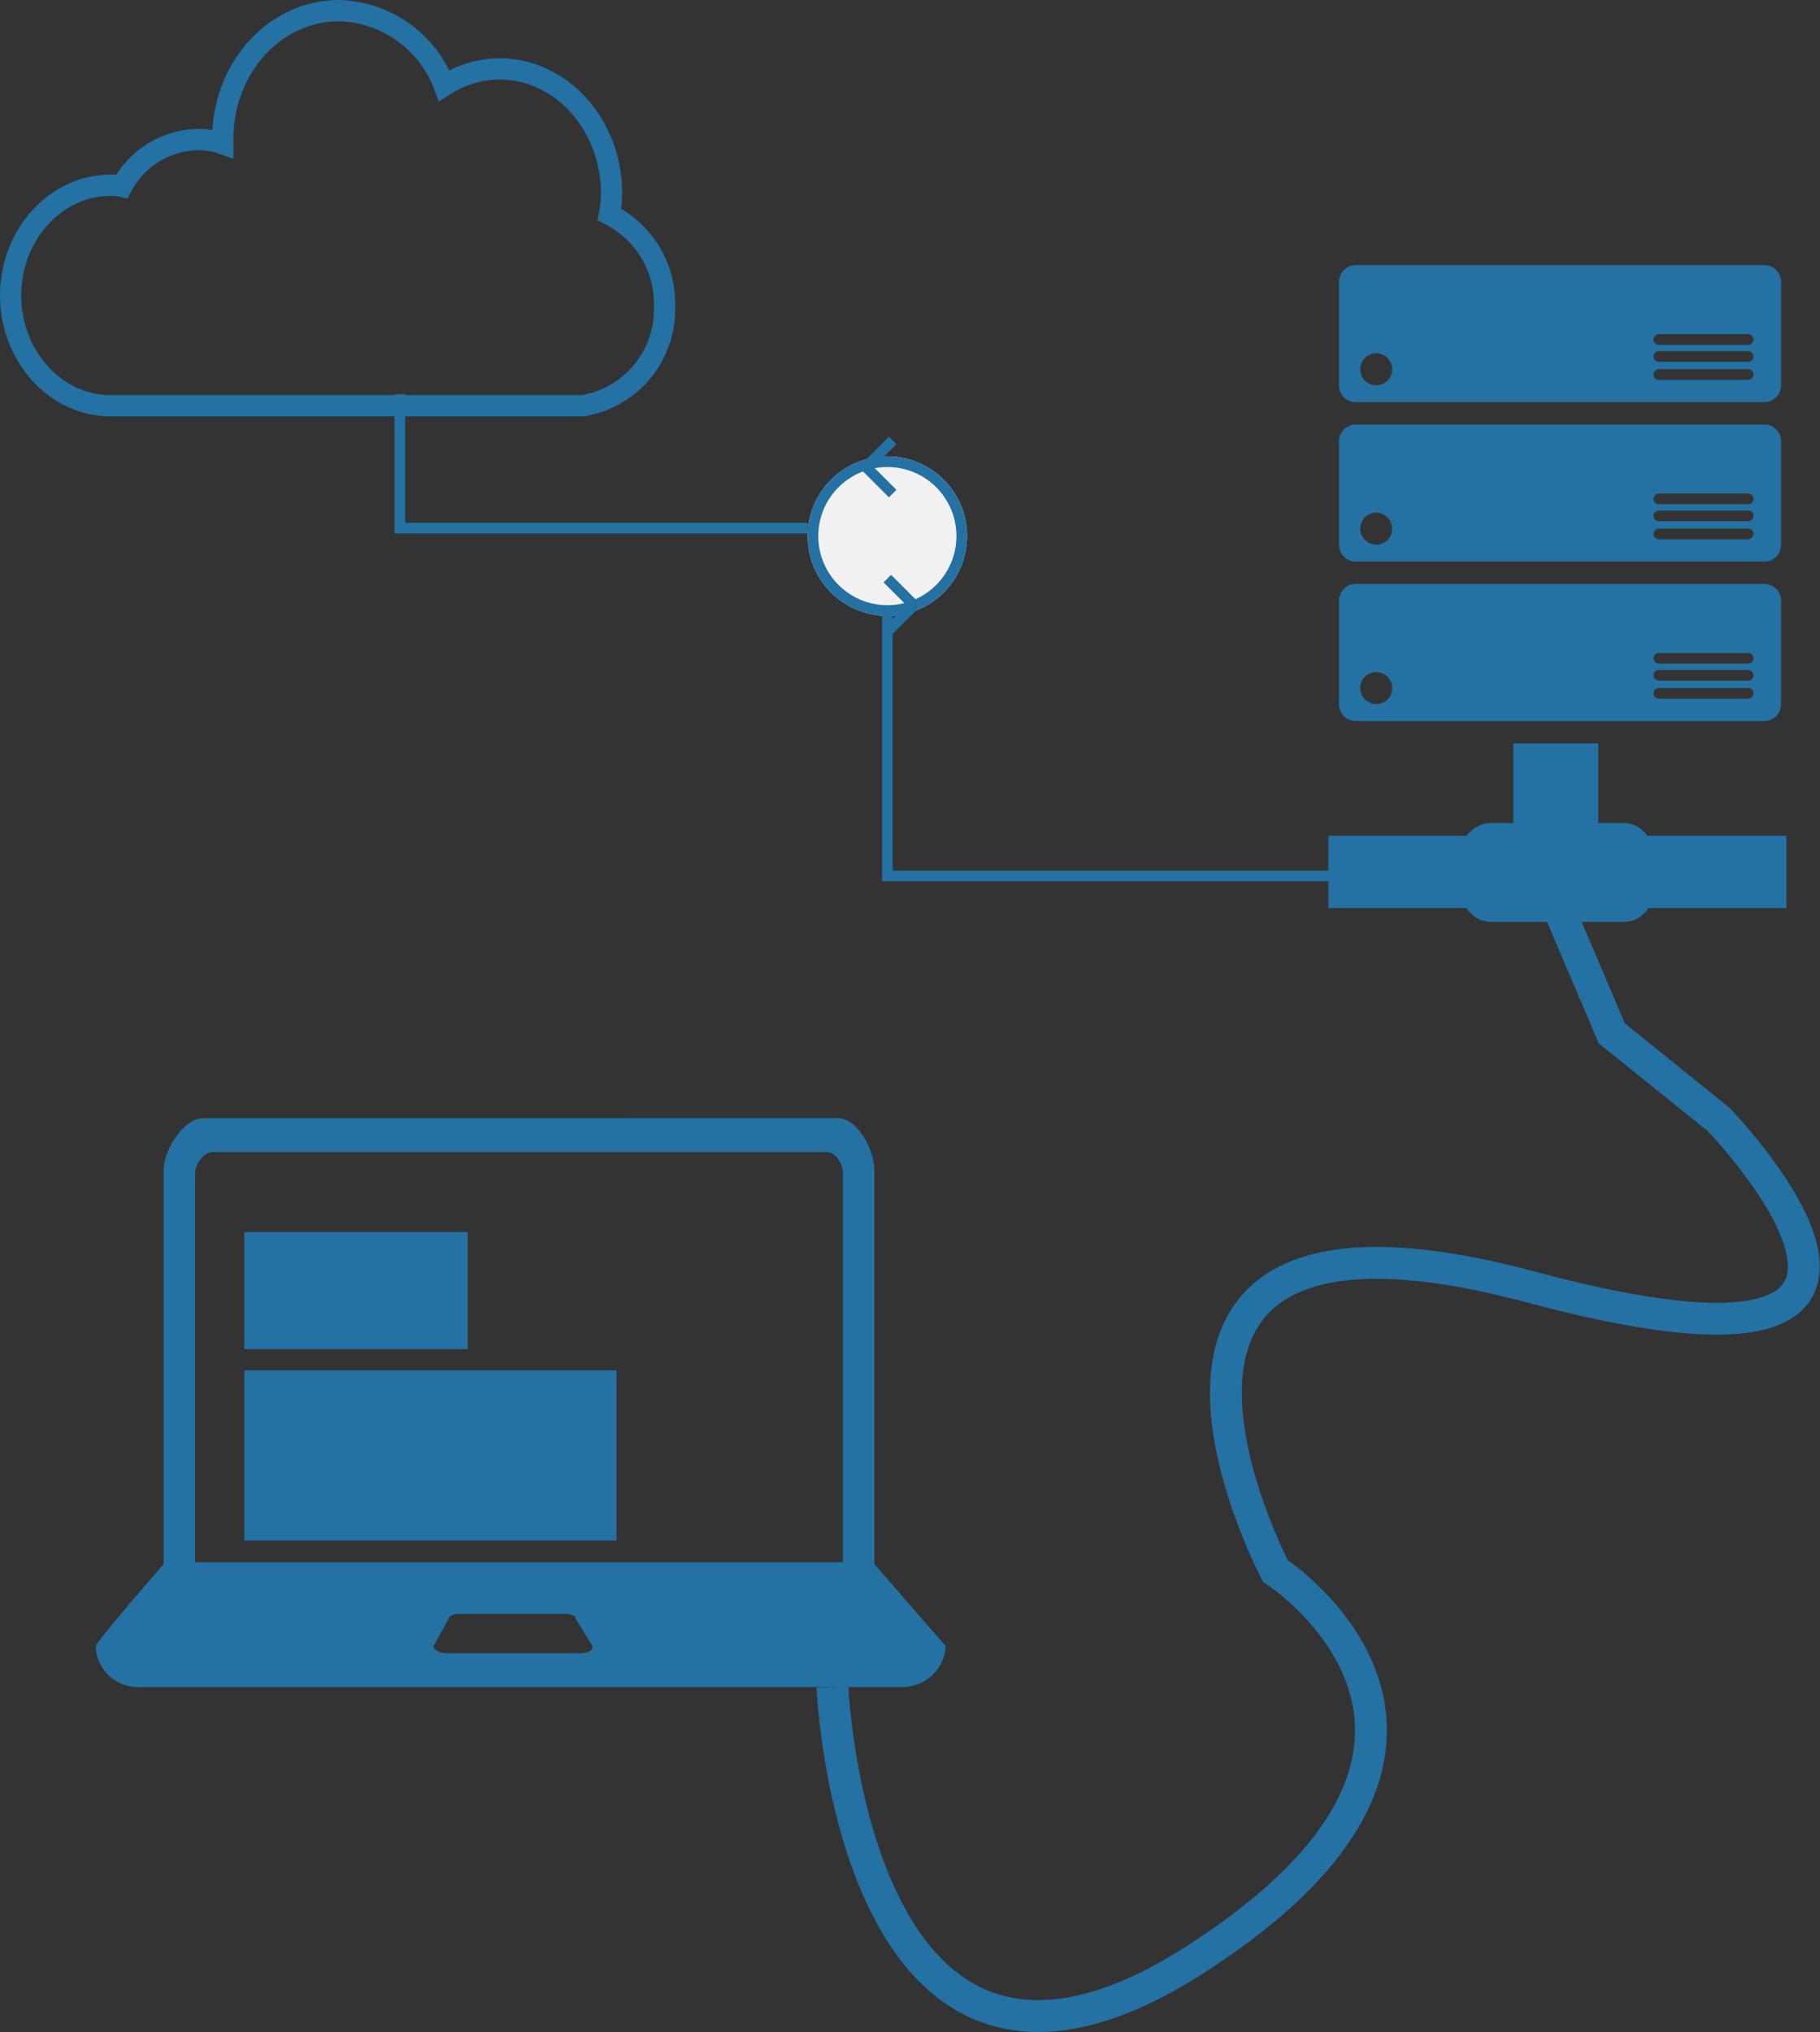 <svg xmlns="http://www.w3.org/2000/svg" width="171.262" height="191.202" viewBox="0 0 171.262 191.202">
  <rect x="0" y="0" width="171.262" height="191.202" fill="#333333" stroke="none"/>
  <g id="Sys_Operation" data-name="Sys Operation" transform="translate(-118 -1331.057)">
    <g id="Laptop" transform="translate(-49.288 1267.169)">
      <g id="Laptop-2" data-name="Laptop" transform="translate(176.288 169.1)">
        <path id="Path_78" data-name="Path 78" d="M249.567,211.057V173.968c0-1.838-1.562-4.868-3.433-4.868H186.426c-1.871,0-3.742,3.03-3.742,4.868v37.089c-6.7,7.723-6.394,7.723-6.394,7.723a4,4,0,0,0,4.214,3.852h71.569a4.111,4.111,0,0,0,4.214-3.852l-6.721-7.723Zm-27.756,8.387H209.332c-.618,0-1.253-.332-1.253-.665l1.4-2.522c0-.332.472-.508,1.09-.508h9.972c.472,0,.945.176.945.508l1.562,2.522c.018.489-.618.665-1.235.665Zm24.795-8.563H185.645V174.3c0-.841.781-2.014,1.707-2.014h57.691c.945,0,1.562,1.173,1.562,2.014v36.58Z" transform="translate(-176.288 -169.1)" fill="#2471a3"/>
      </g>
      <g id="sc1" transform="translate(190.288 179.831)" fill="#2471a3" stroke="#2471a3" stroke-width="1">
        <rect width="21" height="11" stroke="none"/>
        <rect x="0.5" y="0.5" width="20" height="10" fill="none"/>
      </g>
      <g id="sc2" transform="translate(190.288 192.831)" fill="#2471a3" stroke="#2471a3" stroke-width="1">
        <rect width="35" height="16" stroke="none"/>
        <rect x="0.5" y="0.5" width="34" height="15" fill="none"/>
      </g>
    </g>
    <g id="Servers" transform="translate(223.1 1320.8)">
      <g id="Svr1">
        <g id="Group_10" data-name="Group 10">
          <path id="Path_81" data-name="Path 81" d="M60.9,35.2H22.5a1.58,1.58,0,0,0-1.6,1.6v9.7a1.58,1.58,0,0,0,1.6,1.6H60.9a1.58,1.58,0,0,0,1.6-1.6V36.8A1.58,1.58,0,0,0,60.9,35.2ZM24.4,46.5A1.5,1.5,0,1,1,25.9,45,1.473,1.473,0,0,1,24.4,46.5Zm35-.5H51a.5.5,0,0,1,0-1h8.4a.472.472,0,0,1,.5.5A.536.536,0,0,1,59.4,46Zm0-1.7H51a.5.5,0,0,1,0-1h8.4a.5.5,0,0,1,0,1Zm0-1.6H51a.5.5,0,0,1,0-1h8.4a.5.5,0,0,1,0,1Z" fill="#2471a3"/>
        </g>
      </g>
      <g id="Svr2" transform="translate(0 15)">
        <g id="Group_10-2" data-name="Group 10">
          <path id="Path_81-2" data-name="Path 81" d="M60.9,35.2H22.5a1.58,1.58,0,0,0-1.6,1.6v9.7a1.58,1.58,0,0,0,1.6,1.6H60.9a1.58,1.58,0,0,0,1.6-1.6V36.8A1.58,1.58,0,0,0,60.9,35.2ZM24.4,46.5A1.5,1.5,0,1,1,25.9,45,1.473,1.473,0,0,1,24.4,46.5Zm35-.5H51a.5.5,0,0,1,0-1h8.4a.472.472,0,0,1,.5.5A.536.536,0,0,1,59.4,46Zm0-1.7H51a.5.5,0,0,1,0-1h8.4a.5.5,0,0,1,0,1Zm0-1.6H51a.5.5,0,0,1,0-1h8.4a.5.5,0,0,1,0,1Z" fill="#2471a3"/>
        </g>
      </g>
      <g id="Svr3" transform="translate(0 30)">
        <g id="Group_10-3" data-name="Group 10">
          <path id="Path_81-3" data-name="Path 81" d="M60.9,35.2H22.5a1.58,1.58,0,0,0-1.6,1.6v9.7a1.58,1.58,0,0,0,1.6,1.6H60.9a1.58,1.58,0,0,0,1.6-1.6V36.8A1.58,1.58,0,0,0,60.9,35.2ZM24.4,46.5A1.5,1.5,0,1,1,25.9,45,1.473,1.473,0,0,1,24.4,46.5Zm35-.5H51a.5.5,0,0,1,0-1h8.4a.472.472,0,0,1,.5.5A.536.536,0,0,1,59.4,46Zm0-1.7H51a.5.5,0,0,1,0-1h8.4a.5.5,0,0,1,0,1Zm0-1.6H51a.5.5,0,0,1,0-1h8.4a.5.5,0,0,1,0,1Z" fill="#2471a3"/>
        </g>
      </g>
      <g id="SvrComponent" transform="translate(-281.8 -235.8)">
        <g id="Group_9" data-name="Group 9">
          <path id="Path_79" data-name="Path 79" d="M344.7,324.7h-13a2.658,2.658,0,0,0-2.3-1.2h-2.3V316h-8v7.5h-2.3a3.037,3.037,0,0,0-2.1,1.2h-13v6.8h13a2.736,2.736,0,0,0,2.3,1.3h12.5a2.645,2.645,0,0,0,2.3-1.3h13v-6.8Z" fill="#2471a3"/>
          <g id="Group_8" data-name="Group 8">
            <rect id="Rectangle_5" data-name="Rectangle 5" width="11.3" height="3.8" transform="translate(303.2 326.2)" fill="#2471a3"/>
            <path id="Path_80" data-name="Path 80" d="M329.5,325h-3.8v-7.5h-5V325H317s-1.3.2-1.3,1.2v3.7s.2,1.2,1.3,1.2h12.5c1.1,0,1.3-1.2,1.3-1.2v-3.7C330.7,326.2,330.6,325,329.5,325Z" fill="#2471a3"/>
            <rect id="Rectangle_6" data-name="Rectangle 6" width="11.3" height="3.8" transform="translate(332 326.2)" fill="#2471a3"/>
          </g>
        </g>
      </g>
    </g>
    <path id="LAN" d="M654.334,1535.8s1.947,46.289,34.109,25.657,7.58-36.573,7.58-36.573-20.391-38.631,24.066-26.719,17.623-15.785,17.623-15.785l-10.043-8.092-7.58-17.813" transform="translate(-458 -46)" fill="none" stroke="#2471a3" stroke-width="3"/>
    <g id="Cloud" transform="translate(-156.571 1128.995)">
      <g id="Layer_1-2" data-name="Layer 1-2" transform="translate(275.571 203.062)">
        <g id="paths">
          <g id="Internet">
            <path id="Path_37" data-name="Path 37" d="M329.476,240.238H284.963c-5.185,0-9.392-4.7-9.392-10.371s4.207-10.37,9.392-10.37a3.991,3.991,0,0,1,1.076.1,8.258,8.258,0,0,1,7.142-4.4,6.582,6.582,0,0,1,2.348.392v-.392c0-6.75,4.892-12.131,10.957-12.131a10.879,10.879,0,0,1,9.881,7.044,9.783,9.783,0,0,1,5.185-1.565c5.87,0,10.566,5.283,10.566,11.74a13.321,13.321,0,0,1-.2,1.957,9.372,9.372,0,0,1,5.185,8.609,9.2,9.2,0,0,1-6.457,9.1Z" transform="translate(-275.571 -203.062)" fill="none" stroke="#2471a3" stroke-miterlimit="10" stroke-width="2"/>
          </g>
        </g>
      </g>
    </g>
    <g id="Sync" transform="translate(0 -2)">
      <g id="Ellipse_38" data-name="Ellipse 38" transform="translate(194 1376)" fill="#f1f1f1" stroke="#2471a3" stroke-width="1">
        <circle cx="7.5" cy="7.5" r="7.5" stroke="none"/>
        <circle cx="7.5" cy="7.5" r="7" fill="none"/>
      </g>
      <g id="Group_12" data-name="Group 12" transform="translate(-1)">
        <line id="Line_25" data-name="Line 25" x1="2.5" y2="2.5" transform="translate(200.5 1374.5)" fill="none" stroke="#2471a3" stroke-width="1"/>
        <line id="Line_26" data-name="Line 26" x1="2.5" y1="2.5" transform="translate(200.5 1377)" fill="none" stroke="#2471a3" stroke-width="1"/>
      </g>
    </g>
    <g id="Group_11" data-name="Group 11" transform="translate(2 -3)">
      <line id="Line_27" data-name="Line 27" x2="2.5" y2="2.5" transform="translate(199.5 1388.5)" fill="none" stroke="#2471a3" stroke-width="1"/>
      <line id="Line_28" data-name="Line 28" y1="2.5" x2="2.5" transform="translate(199.5 1391)" fill="none" stroke="#2471a3" stroke-width="1"/>
    </g>
    <path id="Path_87" data-name="Path 87" d="M309.494,1459.269H261.78v-24.987" transform="translate(-60.28 -45.794)" fill="none" stroke="#2471a3" stroke-width="1"/>
    <path id="Path_88" data-name="Path 88" d="M256,1414.75H217.625v-12.6" transform="translate(-62 -34)" fill="none" stroke="#2471a3" stroke-width="1"/>
  </g>
</svg>
